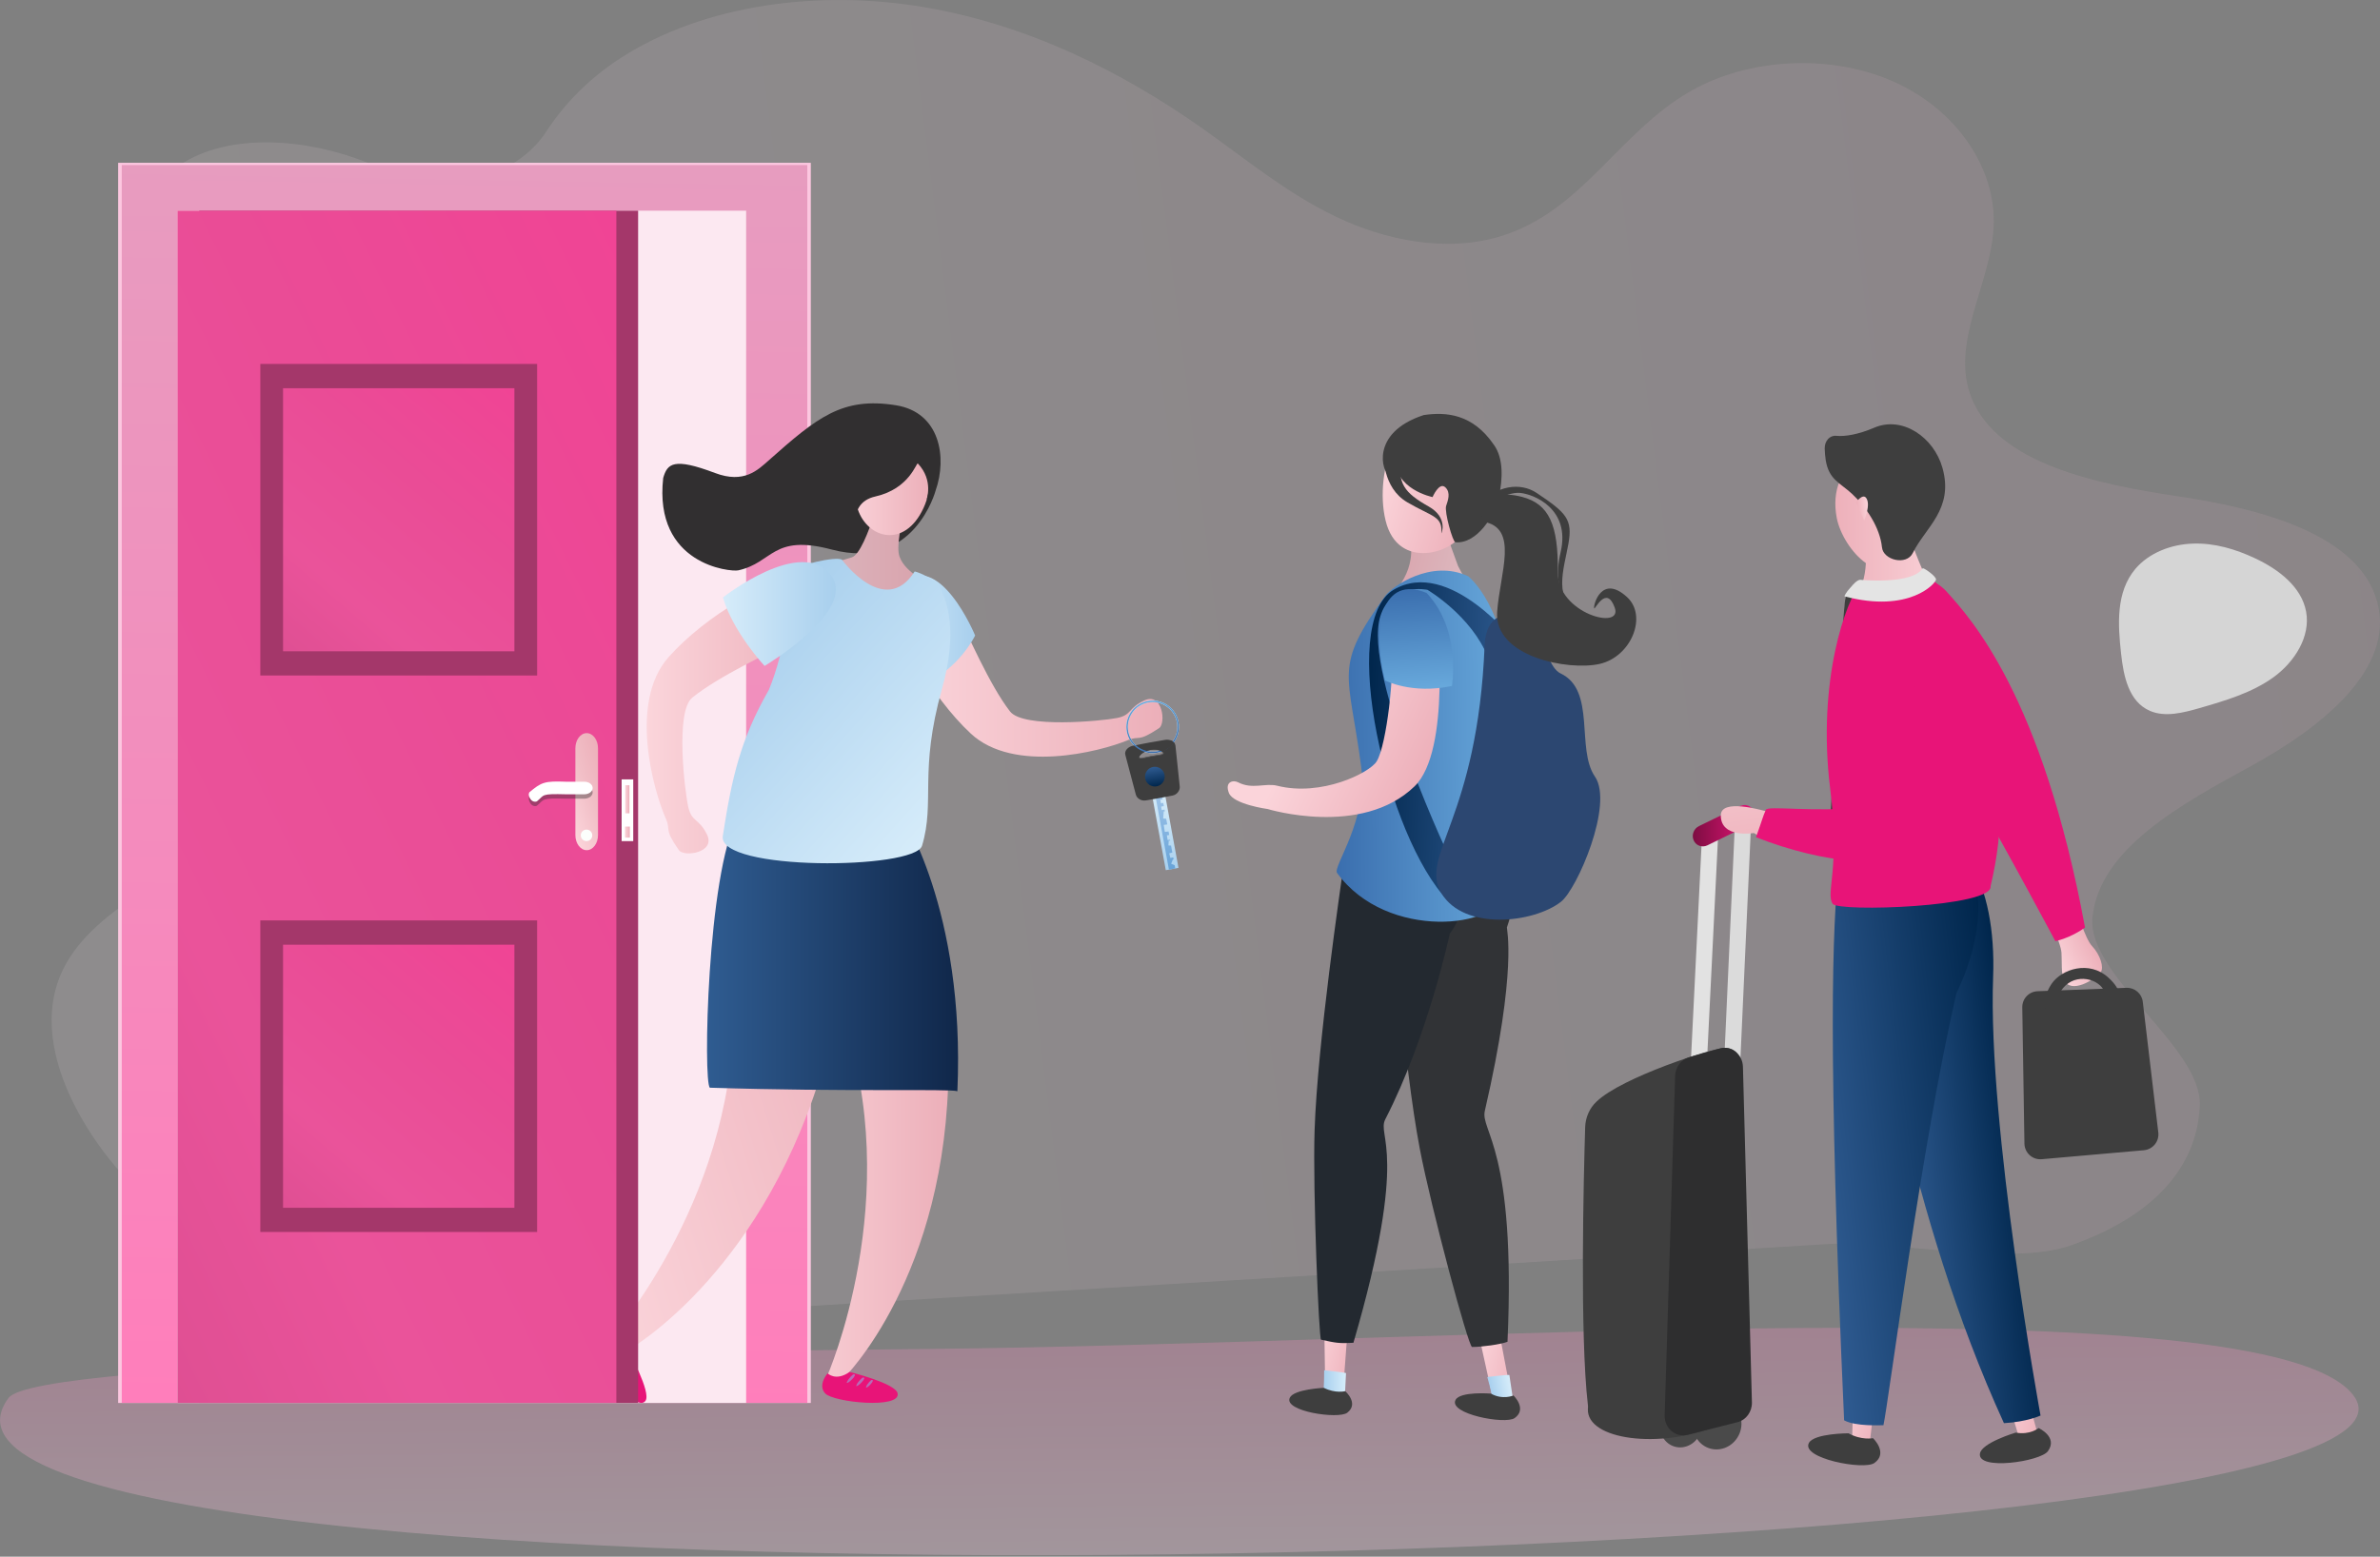 <svg width="376" height="246" viewBox="0 0 376 246" fill="none" xmlns="http://www.w3.org/2000/svg">
<rect x="0" y="0" width="376" height="246" fill="#808080" stroke="none"/>
<path opacity="0.28" d="M371.776 220.479C358.15 202.706 226.938 212.386 146.904 213.173C108.767 213.543 5.796 214.914 1.356 220.911C-26.699 258.631 393.85 249.274 371.776 220.479Z" fill="url(#paint0_linear_4_110)"/>
<g opacity="0.67">
<path opacity="0.17" d="M347.529 174.651C347.205 183.314 341.594 191.7 327.227 196.786C317.531 200.209 299.265 195.97 288.752 196.602C227.817 200.317 166.897 204.016 105.977 207.731C87.032 208.887 67.394 209.966 49.651 204.556C32.726 199.392 18.667 188.277 11.731 174.574C8.293 167.791 6.613 159.929 10.02 153.085C15.091 142.911 29.319 138.225 38.028 129.855C48.048 120.236 49.867 106.301 46.692 93.969C43.516 81.637 36.009 70.446 29.011 59.27C25.804 54.168 22.66 48.927 21.627 43.223C20.61 37.535 22.043 31.231 26.991 27.13C34.313 21.041 46.661 21.642 56.172 25.003C57.837 25.589 59.471 26.252 61.043 26.976C70.03 31.107 81.452 28.286 86.323 20.764C89.221 16.294 93.229 12.286 98.054 9.172C111.311 0.617 129.516 -1.649 145.948 1.125C162.38 3.9 177.179 11.284 189.88 20.24C196.756 25.08 203.184 30.475 210.999 34.221C218.814 37.982 228.526 39.955 237.081 37.335C249.937 33.404 255.702 20.98 266.94 14.49C276.235 9.11 289.229 8.478 299.157 12.902C309.084 17.326 315.45 26.622 314.957 35.932C314.464 45.089 307.974 54.307 311.504 62.97C315.712 73.298 331.143 76.504 344.184 78.446C357.225 80.389 372.67 84.474 375.553 95.11C378.435 105.715 366.658 115.026 355.606 121.069C344.553 127.111 331.636 134.14 330.572 144.992C329.694 154.18 347.852 165.448 347.529 174.651Z" fill="url(#paint1_linear_4_110)"/>
<path d="M356.207 88.204C353.186 86.786 349.856 85.784 346.434 85.907C343.012 86.015 339.513 87.356 337.355 89.9C334.241 93.599 334.595 98.748 335.104 103.357C335.489 106.841 336.291 110.895 339.667 112.344C342.072 113.377 344.923 112.637 347.498 111.897C351.567 110.725 355.745 109.492 359.151 107.041C362.543 104.59 365.04 100.582 364.331 96.682C363.622 92.751 359.984 89.961 356.207 88.204Z" fill="white"/>
</g>
<path d="M128.097 25.727H18.666V221.712H128.097V25.727Z" fill="#FCC7E0"/>
<path d="M127.541 26.082H19.236V221.697H127.541V26.082Z" fill="url(#paint2_linear_4_110)"/>
<path d="M117.876 33.296H28.038V221.697H117.876V33.296Z" fill="#FCE8F1"/>
<path d="M145.053 92.705C144.914 92.705 142.71 95.325 142.54 95.695C140.891 99.272 147.088 110.093 153.377 115.935C160.16 122.24 173.678 118.833 178.149 116.983C180.153 116.151 179.582 117.415 183.112 115.072C184.238 114.332 183.667 109.368 180.8 110.679C178.195 111.865 178.873 112.991 176.453 113.469C174.033 113.946 161.686 115.133 159.574 112.436C156.321 108.258 152.837 100.058 151.789 98.131C150.756 96.204 148.706 92.643 145.053 92.705Z" fill="url(#paint3_linear_4_110)"/>
<path d="M147.812 77.521C147.812 77.521 144.452 90.3 131.411 86.847C121.977 84.35 122.177 88.913 116.643 90.13C115.41 90.408 103.248 89.252 104.774 75.533C105.436 73.267 106.392 72.265 112.959 74.746C117.553 76.488 119.741 74.253 121.406 72.789C129.083 65.975 133.06 62.676 141.569 64.049C148.506 65.174 149.662 72.28 147.812 77.521Z" fill="#312F30"/>
<path d="M145.777 108.212C145.777 108.212 135.156 99.241 142.263 92.366C148.321 86.508 154.055 100.428 154.055 100.428C154.055 100.428 151.542 105.73 145.777 108.212Z" fill="url(#paint4_linear_4_110)"/>
<path d="M96.804 211.091C96.804 211.091 116.998 188.138 115.842 157.601C115.056 136.745 113.422 121.068 125.707 124.305C142.587 129.469 137.993 143.42 129.499 170.38C119.511 202.058 99.178 213.388 99.178 213.388C99.178 213.388 102.539 219.338 100.458 218.906C99.456 218.691 95.941 216.055 95.186 213.789C94.446 211.523 96.804 211.091 96.804 211.091Z" fill="url(#paint5_linear_4_110)"/>
<path d="M130.64 217.55C130.64 217.55 143.172 189.202 133.014 160.376C126.077 140.691 115.888 127.573 128.574 127.018C146.225 126.941 149.955 140.26 149.847 168.515C149.708 201.734 133.245 217.858 133.245 217.858L130.64 217.55Z" fill="url(#paint6_linear_4_110)"/>
<path d="M140.12 74.315C140.12 74.315 136.975 87.325 134.571 88.08C131.349 89.098 128.312 89.606 127.634 91.965C126.956 94.323 122.717 119.388 123.287 123.319C123.857 127.25 139.796 130.517 141.137 128.606C142.494 126.695 148.629 96.928 147.889 94.354C147.134 91.795 143.172 90.917 142.109 87.957C141.045 84.997 144.991 73.744 144.991 73.744L140.12 74.315Z" fill="url(#paint7_linear_4_110)"/>
<path d="M142.263 128.436C142.263 128.436 152.529 143.605 151.25 172.446C150.093 172.03 133.615 172.569 112.142 171.891C111.078 170.982 111.71 138.24 116.504 129.176C116.212 130.225 142.263 128.436 142.263 128.436Z" fill="url(#paint8_linear_4_110)"/>
<path d="M148.336 92.751C147.273 91.117 144.529 90.254 144.498 90.316C139.781 97.699 133.029 88.466 133.029 88.466C132.166 87.818 125.538 89.391 125.229 90.254C124.967 94.601 124.073 102.709 121.483 108.983C116.998 116.844 115.641 122.702 114.192 132.121C113.344 137.685 144.529 137.47 145.669 133.647C147.766 126.633 145.145 121.993 148.814 108.875C151.373 99.796 149.646 94.77 148.336 92.751Z" fill="url(#paint9_linear_4_110)"/>
<path d="M139.843 67.162C139.442 67.409 135.218 69.613 134.663 74.7C134.602 74.654 134.525 74.608 134.432 74.592C132.382 74.346 133.785 77.876 133.985 78.261C134.201 78.662 134.602 78.708 134.941 78.569C135.08 79.171 135.264 79.802 135.511 80.465C137.053 85.121 142.91 86.755 145.901 80.28C148.799 74.037 145.654 63.509 139.843 67.162Z" fill="url(#paint10_linear_4_110)"/>
<path d="M146.363 79.016C146.363 79.016 147.55 75.933 145.007 73.251C144.775 73.004 143.743 77.228 138.286 78.461C133.492 79.54 135.542 85.182 135.542 85.182C135.542 85.182 132.89 80.357 131.734 80.82C130.578 81.282 131.611 69.937 134.725 67.486C137.839 65.035 143.188 65.174 145.361 67.209C148.197 69.86 148.645 75.81 146.363 79.016Z" fill="#312F30"/>
<path d="M129.129 94.878C129.129 94.724 126.385 92.551 126.016 92.397C122.316 90.809 111.433 97.298 105.606 103.865C99.332 110.956 103.186 124.814 105.175 129.331C106.069 131.365 104.774 130.81 107.256 134.356C108.042 135.481 113.098 134.772 111.695 131.889C110.416 129.269 109.29 129.978 108.735 127.527C108.18 125.076 106.654 112.467 109.352 110.262C113.529 106.84 121.838 103.064 123.765 101.938C125.692 100.798 129.299 98.609 129.129 94.878Z" fill="url(#paint11_linear_4_110)"/>
<path d="M114.208 94.416C114.208 94.416 126.694 84.612 131.334 90.978C135.403 96.574 120.79 105.237 120.79 105.237C120.79 105.237 115.826 99.934 114.208 94.416Z" fill="url(#paint12_linear_4_110)"/>
<path d="M134.216 216.81C134.216 216.81 141.43 218.583 141.8 220.17C142.402 222.714 131.642 221.619 130.363 220.201C129.129 218.845 130.748 217.026 130.748 217.026C130.748 217.026 132.027 218.352 134.216 216.81Z" fill="#E81478"/>
<path d="M134.787 217.195C134.787 217.195 134.047 217.766 133.769 218.475C133.754 218.937 135.804 216.995 134.787 217.195Z" fill="#B66CB6"/>
<path d="M136.267 217.704C136.267 217.704 135.527 218.274 135.265 218.984C135.234 219.446 137.269 217.519 136.267 217.704Z" fill="#B66CB6"/>
<path d="M137.654 218.089C137.654 218.089 137.022 218.583 136.806 219.215C136.791 219.646 138.517 217.935 137.654 218.089Z" fill="#B66CB6"/>
<path d="M99.302 213.496C99.302 213.496 102.893 220.001 101.984 221.357C100.535 223.516 94.03 214.883 94.199 212.972C94.369 211.137 96.789 211.107 96.789 211.107C96.789 211.107 96.697 212.941 99.302 213.496Z" fill="#E81478"/>
<path d="M99.409 214.174C99.409 214.174 98.484 214.02 97.775 214.297C97.421 214.606 100.242 214.791 99.409 214.174Z" fill="#B66CB6"/>
<path d="M100.041 215.608C100.041 215.608 99.132 215.454 98.423 215.731C98.053 216.039 100.858 216.224 100.041 215.608Z" fill="#B66CB6"/>
<path d="M100.689 216.887C100.689 216.887 99.903 216.764 99.286 217.026C98.962 217.303 101.398 217.427 100.689 216.887Z" fill="#B66CB6"/>
<path d="M179.412 118.047C181.17 119.527 183.79 119.311 185.27 117.554C186.75 115.796 186.534 113.176 184.777 111.696C183.019 110.216 180.399 110.432 178.919 112.189C177.439 113.931 177.655 116.567 179.412 118.047ZM184.623 111.881C186.272 113.284 186.472 115.75 185.085 117.399C183.682 119.049 181.216 119.249 179.567 117.862C177.917 116.459 177.717 113.993 179.104 112.343C180.507 110.694 182.973 110.478 184.623 111.881Z" fill="white"/>
<path d="M186.18 137.146L184.176 137.516L182.018 125.723L184.021 125.353L186.18 137.146Z" fill="url(#paint13_linear_4_110)"/>
<path d="M184.592 133.6L184.638 132.845L184.869 132.861L184.839 132.706L184.469 132.753L184.345 132.013L184.715 131.951L184.607 131.396L184.022 131.473L183.852 130.363L184.407 130.286L184.237 129.392L183.76 129.346L183.852 128.221L184.022 128.236L183.975 127.943L183.528 128.02L183.436 127.465L183.867 127.388L183.775 126.88L183.42 126.941L183.313 126.402L183.682 126.325L183.513 125.446L182.511 125.631L184.669 137.423L185.671 137.238L185.579 136.73L185.024 136.498L185.301 135.805L185.424 135.851L185.347 135.481L184.9 135.589L184.715 134.849L185.209 134.726L185.008 133.631L184.592 133.6Z" fill="url(#paint14_linear_4_110)"/>
<path d="M184.053 116.922C182.357 117.199 180.677 117.507 178.996 117.846C178.226 118.001 177.609 118.633 177.779 119.28C178.334 121.376 178.889 123.473 179.443 125.569C179.582 126.14 180.276 126.617 181.016 126.494C182.434 126.263 183.837 126.001 185.239 125.723C185.979 125.585 186.442 124.876 186.38 124.305C186.149 122.147 185.933 119.989 185.702 117.831C185.625 117.168 184.823 116.783 184.053 116.922ZM183.821 119.064C183.775 119.265 183.374 119.311 183.189 119.342C182.773 119.419 182.341 119.465 181.925 119.542C181.509 119.619 181.093 119.727 180.677 119.804C180.492 119.835 180.106 119.943 179.983 119.773C179.844 119.588 180.183 119.265 180.322 119.141C180.723 118.802 181.232 118.602 181.74 118.509C182.249 118.417 182.789 118.432 183.297 118.602C183.451 118.648 183.868 118.833 183.821 119.064Z" fill="#3E3E3E"/>
<path d="M180.492 119.835C180.291 119.866 180.045 119.897 179.937 119.758C179.767 119.527 180.152 119.172 180.276 119.064C180.754 118.663 181.324 118.494 181.709 118.417C182.11 118.34 182.696 118.309 183.282 118.509C183.467 118.586 183.914 118.771 183.852 119.033C183.806 119.203 183.559 119.265 183.359 119.311C183.312 119.311 183.282 119.326 183.251 119.326C183.235 119.326 183.205 119.326 183.189 119.342C182.989 119.373 182.788 119.403 182.603 119.434C182.388 119.465 182.156 119.496 181.925 119.542C181.709 119.588 181.478 119.635 181.262 119.681C181.077 119.727 180.877 119.773 180.677 119.804C180.661 119.804 180.63 119.82 180.615 119.82C180.569 119.82 180.538 119.835 180.492 119.835ZM181.74 118.509C181.355 118.586 180.8 118.741 180.337 119.141C180.122 119.326 179.921 119.573 180.014 119.712C180.106 119.835 180.384 119.773 180.476 119.758C180.522 119.758 180.553 119.742 180.584 119.742C180.615 119.742 180.63 119.727 180.646 119.727C180.846 119.696 181.046 119.65 181.231 119.604C181.447 119.557 181.679 119.511 181.894 119.465C182.11 119.419 182.341 119.388 182.573 119.357C182.773 119.326 182.973 119.295 183.158 119.265C183.174 119.265 183.205 119.265 183.22 119.249C183.251 119.249 183.297 119.234 183.328 119.234C183.42 119.218 183.713 119.157 183.744 119.018C183.79 118.864 183.497 118.694 183.235 118.602C182.696 118.401 182.126 118.432 181.74 118.509Z" fill="#3E3E3E"/>
<path d="M178.441 112.898C177.362 114.918 178.118 117.446 180.137 118.525C182.156 119.604 184.684 118.848 185.763 116.829C186.842 114.81 186.087 112.282 184.068 111.203C182.048 110.124 179.52 110.879 178.441 112.898ZM185.548 116.721C184.53 118.633 182.156 119.342 180.245 118.324C178.333 117.307 177.624 114.933 178.642 113.022C179.659 111.11 182.033 110.401 183.944 111.418C185.856 112.436 186.565 114.81 185.548 116.721Z" fill="url(#paint15_linear_4_110)"/>
<path d="M182.449 124.29C183.309 124.29 184.006 123.593 184.006 122.733C184.006 121.873 183.309 121.176 182.449 121.176C181.589 121.176 180.892 121.873 180.892 122.733C180.892 123.593 181.589 124.29 182.449 124.29Z" fill="url(#paint16_linear_4_110)"/>
<path d="M184.931 117.076C184.746 117.307 184.484 117.507 184.207 117.661C184.114 117.769 184.006 117.862 183.914 117.954C183.806 118.062 183.682 118.155 183.559 118.232C183.467 118.293 183.359 118.34 183.266 118.401C183.235 118.417 183.22 118.432 183.189 118.448C183.189 118.463 183.189 118.478 183.189 118.494C183.189 118.509 183.205 118.54 183.205 118.556C183.235 118.571 183.251 118.571 183.282 118.586C183.39 118.633 183.59 118.71 183.713 118.833C183.852 118.771 183.96 118.648 184.083 118.586C184.237 118.494 184.391 118.401 184.53 118.293C184.669 118.186 184.823 118.078 184.977 117.985C184.977 117.985 184.993 117.985 184.993 117.97C185.024 117.939 185.039 117.924 185.07 117.893C185.131 117.831 185.178 117.769 185.224 117.692C185.316 117.584 185.44 117.523 185.563 117.492C185.44 117.276 185.224 117.107 184.962 116.999C184.962 117.029 184.946 117.06 184.931 117.076Z" fill="#3E3E3E"/>
<path d="M183.698 118.848C183.698 118.833 183.698 118.833 183.698 118.848C183.729 118.833 183.76 118.818 183.775 118.802C183.652 118.663 183.42 118.571 183.297 118.525C183.266 118.509 183.235 118.494 183.189 118.494V118.509C183.189 118.54 183.205 118.571 183.205 118.586C183.22 118.586 183.235 118.602 183.251 118.602C183.42 118.663 183.59 118.74 183.698 118.848Z" fill="#3E3E3E"/>
<path d="M100.812 33.296H31.476V221.697H100.812V33.296Z" fill="#A4376A"/>
<path d="M97.374 33.296H28.038V221.697H97.374V33.296Z" fill="url(#paint17_linear_4_110)"/>
<path d="M84.858 145.454H41.125V194.69H84.858V145.454Z" fill="#A4376A"/>
<path d="M81.266 149.293H44.717V190.867H81.266V149.293Z" fill="url(#paint18_linear_4_110)"/>
<path d="M84.858 57.513H41.125V106.748H84.858V57.513Z" fill="#A4376A"/>
<path d="M81.266 61.351H44.717V102.925H81.266V61.351Z" fill="url(#paint19_linear_4_110)"/>
<path d="M92.688 115.858C91.702 115.858 90.9 116.922 90.9 118.247V131.966C90.9 133.292 91.702 134.356 92.688 134.356C93.675 134.356 94.476 133.292 94.476 131.966V118.247C94.476 116.922 93.675 115.858 92.688 115.858Z" fill="url(#paint20_linear_4_110)"/>
<path opacity="0.38" d="M83.547 126.402C83.748 127.111 84.21 127.542 84.811 127.342C86.06 126.309 85.366 126.109 89.436 126.217C89.744 126.217 90.037 126.217 90.33 126.217C91.455 126.217 92.303 126.217 92.303 126.217C93.043 126.217 93.629 125.77 93.629 125.215C93.629 124.66 93.027 124.213 92.303 124.213C92.303 124.213 91.44 124.213 90.299 124.213C90.006 124.213 89.713 124.228 89.405 124.213C86.06 124.089 85.536 124.274 83.609 125.908C83.532 126.078 83.516 126.232 83.547 126.402Z" fill="#282829"/>
<path d="M83.547 125.708C83.748 126.417 84.21 126.849 84.811 126.648C86.06 125.616 85.366 125.415 89.436 125.523C89.744 125.523 90.037 125.523 90.33 125.523C91.455 125.523 92.303 125.523 92.303 125.523C93.043 125.523 93.629 125.076 93.629 124.521C93.629 123.966 93.027 123.535 92.303 123.535C92.303 123.535 91.44 123.535 90.299 123.535C90.006 123.535 89.713 123.55 89.405 123.535C86.06 123.411 85.536 123.596 83.609 125.23C83.532 125.384 83.516 125.554 83.547 125.708Z" fill="white"/>
<path d="M93.567 132.013C93.567 132.521 93.166 132.922 92.657 132.922C92.149 132.922 91.748 132.506 91.748 132.013C91.748 131.504 92.149 131.103 92.657 131.103C93.166 131.103 93.567 131.504 93.567 132.013Z" fill="#FCFEFC"/>
<path d="M100.041 123.165H98.207V132.922H100.041V123.165Z" fill="white"/>
<path d="M99.502 130.625H98.731V132.367H99.502V130.625Z" fill="url(#paint21_linear_4_110)"/>
<path d="M99.44 124.089H98.777V128.529H99.44V124.089Z" fill="url(#paint22_linear_4_110)"/>
<path d="M212.847 210.891L212.184 219.739C212.184 219.739 213.88 221.034 212.369 222.514C210.859 223.993 206.327 222.437 205.448 222.205C203.629 221.712 209.379 220.587 209.379 220.587L209.225 210.243L212.847 210.891Z" fill="url(#paint23_linear_4_110)"/>
<path d="M237.08 211.708L238.714 220.309C238.714 220.309 240.348 221.681 238.775 223.099C237.203 224.518 232.733 222.76 231.869 222.498C230.066 221.928 235.862 221.049 235.862 221.049L233.642 210.999L237.08 211.708Z" fill="url(#paint24_linear_4_110)"/>
<path d="M233.796 130.009C235.538 129.778 241.797 135.851 238.066 146.564C237.989 146.765 239.777 153.054 234.583 175.529C233.827 178.766 239.531 181.371 238.159 212.047C237.018 212.463 234.166 212.864 232.563 212.864C231.977 212.864 226.089 190.898 224.301 181.525C221.711 167.991 219.861 142.649 219.63 140.121C219.199 135.497 231.87 130.271 233.796 130.009Z" fill="#313336"/>
<path d="M227.969 133.061C229.681 133.493 233.765 141.323 229.049 147.536C229.033 147.551 225.626 163.721 218.859 176.87C217.441 179.645 222.744 181.602 213.819 212.201C211.568 212.324 211.044 212.232 208.701 211.708C208.377 211.631 207.375 188.293 207.683 178.643C208.146 164.708 211.861 139.782 212.185 137.285C212.77 132.737 226.058 132.583 227.969 133.061Z" fill="#232930"/>
<path d="M238.452 217.288L239.053 221.311C239.053 221.311 235.6 220.926 235.631 220.479C235.662 220.016 234.968 217.612 234.968 217.612C234.968 217.612 238.113 217.226 238.452 217.288Z" fill="url(#paint25_linear_4_110)"/>
<path d="M212.647 216.995L212.447 221.049C212.447 221.049 208.947 220.14 209.071 219.693C209.194 219.246 209.194 216.548 209.194 216.548C209.194 216.548 212.323 216.856 212.647 216.995Z" fill="url(#paint26_linear_4_110)"/>
<path d="M235.538 220.232C235.538 220.232 230.698 219.847 229.958 221.219C228.771 223.438 237.789 225.15 239.284 224.101C241.334 222.652 239.099 220.525 239.099 220.525C239.099 220.525 237.403 221.28 235.538 220.232Z" fill="#3E3E3E"/>
<path d="M209.148 219.323C209.148 219.323 204.431 219.523 203.768 220.88C202.735 223.038 211.445 224.317 212.847 223.254C214.743 221.789 212.524 219.847 212.524 219.847C212.524 219.847 210.982 220.248 209.148 219.323Z" fill="#3E3E3E"/>
<path d="M233.056 93.568C233.056 93.568 231.777 92.304 230.343 89.437C230.143 89.052 226.628 78.492 225.503 78.076C224.193 77.598 222.775 76.581 221.603 77.012C221.033 77.228 223.222 80.882 222.944 87.418C222.744 92.212 218.643 95.002 218.073 96.374C216.716 99.641 229.634 98.732 233.056 93.568Z" fill="url(#paint27_linear_4_110)"/>
<path d="M231.962 91.071C231.962 91.071 238.143 95.927 238.452 109.754C238.76 124.182 236.016 127.82 237.187 141.123C237.234 146.534 219.167 148.861 211.229 137.948C210.52 136.976 216.131 129.562 215.052 121.222C213.048 105.962 210.581 105.576 218.875 94.138C219.907 92.72 226.058 88.296 231.962 91.071Z" fill="url(#paint28_linear_4_110)"/>
<path d="M225.518 93.213C225.518 93.213 232.486 97.298 235.106 103.958C235.862 104.96 239.561 101.661 239.561 101.661C239.561 101.661 228.971 87.988 220.154 93.213C211.337 98.439 219.075 132.336 228.755 142.341C229.141 141.138 229.572 136.791 229.572 136.791C229.572 136.791 215.16 106.563 218.073 97.376C219.784 91.965 225.518 93.213 225.518 93.213Z" fill="url(#paint29_linear_4_110)"/>
<path d="M246.575 106.439C244.71 105.545 244.448 102.216 242.074 99.58C238.359 95.449 234.737 97.206 234.552 101.846C233.457 129.531 224.147 135.173 227.723 141.154C231.299 147.135 242.305 145.871 246.606 142.51C249.165 140.506 254.976 127.08 251.97 122.718C248.965 118.355 252.171 109.106 246.575 106.439Z" fill="#2C4771"/>
<path d="M226.983 98.023C226.983 98.023 229.326 118.617 223.468 124.274C215.083 132.383 200.269 127.851 200.269 127.851C200.269 127.851 194.874 127.126 194.149 125.323C193.44 123.519 194.827 123.226 195.598 123.627C197.818 124.799 199.899 123.704 201.764 124.167C208.793 125.939 216.378 122.116 217.487 120.328C219.106 117.708 220.339 105.869 219.769 103.264C218.643 98.1 223.299 95.695 226.983 98.023Z" fill="url(#paint30_linear_4_110)"/>
<path d="M218.798 107.519C218.798 107.519 223.037 109.769 229.388 108.397C229.311 108.598 231.037 99.749 225.38 93.707C218.474 90.824 216.609 98.732 218.798 107.519Z" fill="url(#paint31_linear_4_110)"/>
<path d="M227.507 67.686C228.046 68.164 235.985 73.822 230.929 84.257C229.881 87.171 220.878 90.362 218.905 82.284C216.948 74.299 221.449 62.445 227.507 67.686Z" fill="url(#paint32_linear_4_110)"/>
<path d="M228.463 79.957C228.725 79.14 229.249 77.876 228.34 77.012C227.369 76.103 226.32 78.554 226.32 78.554C226.32 78.554 220.139 77.321 220.416 72.203C220.416 72.003 219.754 72.111 219.245 74.685C218.628 74.931 216.177 68.442 224.933 65.59C228.463 65.081 232.64 65.39 235.985 70.261C237.604 72.465 237.357 75.81 236.833 78.384C236.17 81.591 233.257 85.999 229.927 85.691C229.511 85.66 228.17 80.897 228.463 79.957Z" fill="#3E3E3E"/>
<path d="M218.597 71.818C218.597 71.818 218.32 77.043 222.343 79.386C226.366 81.729 227.877 81.529 227.723 84.273C227.738 84.335 228.802 81.791 225.719 80.049C221.85 77.86 220.694 76.427 221.372 72.003C222.035 67.594 218.597 71.818 218.597 71.818Z" fill="#3E3E3E"/>
<path d="M240.455 78.523C244.756 79.648 246.19 82.963 246.113 90.439C246.051 96.959 256.441 99.703 255.099 96.019C253.758 92.335 251.939 96.497 251.847 96.127C251.708 95.526 253.065 90.716 257.042 94.354C260.325 97.36 257.705 103.773 252.741 104.913C247.777 106.054 236.031 103.788 236.525 96.697C236.972 90.485 240.024 83.394 234.305 82.439C233.719 82.346 234.104 82.392 234.058 82.161C234.074 82.176 233.873 76.797 240.455 78.523Z" fill="#3E3E3E"/>
<path d="M242.752 77.891C247.5 81.067 248.471 82.053 247.777 85.969C247.084 89.868 245.157 95.094 249.905 97.021C248.964 97.067 244.849 94.601 246.56 87.233C248.147 80.373 242.259 78.061 240.101 77.891C237.943 77.722 234.659 79.88 234.258 80.527C234.258 80.527 232.825 80.99 233.858 79.725C236.339 76.735 240.162 76.165 242.752 77.891Z" fill="#3E3E3E"/>
<path d="M268.68 224.286C269.204 226.028 268.248 227.924 266.522 228.541C264.795 229.157 262.976 228.233 262.437 226.506C261.897 224.764 262.868 222.868 264.595 222.252C266.321 221.65 268.156 222.56 268.68 224.286Z" fill="#4A4A4A"/>
<path d="M271.301 132.167C271.223 131.196 271.285 130.225 271.393 129.253L269.667 130.148C269.235 130.363 268.957 130.81 268.927 131.288L266.707 176.284C266.676 177.009 267.216 177.595 267.909 177.595C268.063 177.595 268.218 177.564 268.356 177.517C268.85 177.348 269.22 176.87 269.25 176.3L271.408 132.568C271.347 132.46 271.316 132.336 271.301 132.167Z" fill="#E2E2E2"/>
<path d="M276.141 127.496C275.771 127.265 275.293 127.234 274.892 127.45L273.489 128.174C273.366 129.176 273.258 130.163 273.258 131.165L274.06 130.749L272.148 173.171C272.117 173.895 272.657 174.481 273.366 174.481C274.075 174.481 274.661 173.91 274.692 173.186L276.711 128.606C276.726 128.159 276.511 127.743 276.141 127.496Z" fill="#DBDBDB"/>
<path d="M274.954 223.855C275.571 225.889 274.445 228.109 272.441 228.834C270.422 229.543 268.295 228.479 267.663 226.444C267.046 224.41 268.171 222.19 270.175 221.465C272.195 220.756 274.337 221.82 274.954 223.855Z" fill="#4A4A4A"/>
<path d="M250.429 178.15C250.197 185.795 249.565 210.937 250.86 222.02C250.891 222.236 250.876 222.437 250.86 222.652C250.629 227.554 262.236 229.065 271.362 225.319C273.489 224.44 272.842 188.632 275.015 173.479C275.509 170.072 275.725 165.556 272.441 165.602C270.53 165.633 256.256 170.226 252.232 174.08C251.122 175.113 250.475 176.593 250.429 178.15Z" fill="#3E3E3E"/>
<path d="M264.641 170.026L262.992 223.654C262.93 225.689 264.703 227.215 266.584 226.753L274.491 224.749C275.863 224.41 276.819 223.084 276.773 221.604L275.355 168.577C275.293 166.573 273.505 165.17 271.686 165.694L266.846 167.082C265.582 167.452 264.687 168.639 264.641 170.026Z" fill="#2E2E2F"/>
<path d="M276.31 130.379C276.279 130.394 276.249 130.41 276.218 130.425L269.743 133.585C268.911 133.986 267.94 133.647 267.57 132.799C267.2 131.966 267.585 130.949 268.418 130.548L274.892 127.388C275.724 126.987 276.696 127.327 277.066 128.174C277.405 128.976 277.065 129.932 276.31 130.379Z" fill="url(#paint33_linear_4_110)"/>
<path d="M335.935 156.106L321.908 156.646C320.536 156.692 319.457 157.833 319.488 159.205L319.827 180.724C319.857 182.188 321.106 183.329 322.57 183.19L338.694 181.772C340.113 181.649 341.145 180.369 340.976 178.967L338.525 158.326C338.386 157.031 337.261 156.06 335.935 156.106Z" fill="#3E3E3E"/>
<path d="M327.858 143.99C328.32 144.144 329.369 148.291 330.509 149.509C331.835 150.911 332.421 152.931 331.881 153.624C330.864 154.919 327.149 157.108 326.085 154.873C325.592 153.856 325.777 152.098 325.684 150.603C325.592 148.83 323.11 144.021 323.11 144.021L327.858 143.99Z" fill="url(#paint34_linear_4_110)"/>
<path d="M293.036 92.227C293.036 92.227 291.525 92.874 291.402 95.819C291.155 97.052 289.028 132.783 288.843 132.783C288.658 132.783 289.953 135.574 289.953 135.574L293.036 92.227Z" fill="#3E3E3E"/>
<path d="M298.863 93.213C298.863 93.213 303.734 89.267 307.557 93.522C311.379 97.776 322.648 110.016 329.399 146.58C327.103 148.245 324.713 148.738 324.713 148.738C324.713 148.738 317.623 135.389 310.67 123.257C303.61 110.879 296.705 99.672 298.863 93.213Z" fill="#E81478"/>
<path d="M305.229 93.506C305.09 93.213 303.379 89.468 302.161 86.169C303.903 81.529 302.3 74.623 300.589 72.82C299.017 71.17 297.506 70.6 294.454 72.08C290.785 73.852 289.367 77.598 290.169 81.822C290.662 84.381 292.543 87.418 294.778 88.99C294.531 93.738 292.219 95.649 291.679 97.067C290.354 100.52 304.844 103.988 308.219 98.516C308.235 98.516 306.709 96.528 305.229 93.506Z" fill="url(#paint35_linear_4_110)"/>
<path d="M322.863 158.511C322.863 158.511 323.187 156.831 324.127 155.459C325.715 153.147 330.047 151.713 333.083 154.488C335.319 156.522 335.041 157.956 334.286 158.48C333.9 158.758 332.621 158.326 332.636 157.848C332.652 157.232 332.513 156.415 331.804 155.752C330.001 154.071 326.224 154.118 325.006 157.879C325.083 158.28 323.326 161.193 322.863 158.511Z" fill="#3E3E3E"/>
<path d="M296.519 218.413L295.471 227.338C295.471 227.338 297.121 228.71 295.533 230.159C293.945 231.593 289.429 229.82 288.55 229.543C286.731 228.972 292.589 228.063 292.589 228.063L292.882 217.612L296.519 218.413Z" fill="url(#paint36_linear_4_110)"/>
<path d="M292.034 226.506C292.034 226.506 286.592 226.506 285.775 228.032C284.48 230.468 294.438 232.364 296.103 231.208C298.369 229.62 295.903 227.277 295.903 227.277C295.903 227.277 294.084 227.647 292.034 226.506Z" fill="#3E3E3E"/>
<path d="M319.457 217.642L321.8 226.182C321.8 226.182 323.557 227.431 322.093 228.988C320.628 230.545 315.973 229.142 315.079 228.942C313.214 228.51 318.979 227.153 318.979 227.153L315.927 217.211L319.457 217.642Z" fill="url(#paint37_linear_4_110)"/>
<path d="M318.439 226.398C318.439 226.398 313.06 228.001 312.798 229.712C312.366 232.441 322.355 230.976 323.542 229.327C325.16 227.076 322.062 225.674 322.062 225.674C322.062 225.674 320.752 226.814 318.439 226.398Z" fill="#3E3E3E"/>
<path d="M295.24 147.798C295.163 147.042 297.259 146.179 297.259 146.179C298.539 143.25 299.541 134.34 301.729 133.246C309.591 129.361 315.449 139.443 314.878 154.411C314 177.918 322.37 223.701 322.37 223.701C322.37 223.701 320.227 224.702 316.589 224.903C301.406 191.73 295.98 154.549 295.24 147.798Z" fill="url(#paint38_linear_4_110)"/>
<path d="M291.34 224.456C288.673 165.124 289.521 145.979 290.477 137.362C290.985 132.83 295.117 130.009 295.117 130.009C298.385 127.296 305.892 118.771 311.734 138.24C314.555 146.564 309.144 156.707 309.083 156.969C303.656 180.261 298.308 221.928 297.552 225.227C297.121 225.211 293.205 225.458 291.34 224.456Z" fill="url(#paint39_linear_4_110)"/>
<path d="M304.304 90.809C304.304 90.809 311.873 95.988 313.861 107.518C316.59 123.334 316.605 131.088 314.478 140.044C314.925 143.343 290.446 144.16 289.537 142.834C288.365 141.123 290.739 137.5 289.136 124.629C287.008 107.472 291.741 94.662 293.884 92.366C294.115 92.119 301.683 92.212 304.304 90.809Z" fill="#E81478"/>
<path d="M288.427 72.681C288.334 72.049 288.288 71.432 288.273 70.862C288.257 69.69 289.074 68.766 290.091 68.873C291.494 69.012 293.591 68.657 296.088 67.594C300.543 65.667 305.522 69.105 306.878 73.945C308.713 80.481 304.15 83.363 302.192 87.387C301.206 89.421 297.521 88.527 297.321 86.493C296.997 83.348 294.839 80.126 292.558 78.014C290.646 76.257 288.92 75.795 288.427 72.681Z" fill="#3E3E3E"/>
<path d="M293.221 79.386C293.221 79.386 294.269 77.922 294.824 78.693C295.595 79.741 294.515 82.238 294.515 82.238L293.221 79.386Z" fill="url(#paint40_linear_4_110)"/>
<path d="M293.883 91.626C293.883 91.626 302.084 92.443 303.734 89.822C303.734 89.576 305.861 91.009 305.861 91.579C305.861 92.15 301.668 96.959 291.417 94.246C291.217 94.169 293.066 91.626 293.883 91.626Z" fill="#E4E4E4"/>
<path d="M299.294 104.883C301.252 107.164 307.202 132.984 300.25 134.387C285.575 137.331 277.081 131.643 277.081 131.643C277.081 131.643 271.856 132.552 271.856 128.853C271.856 126.109 278.5 128.097 278.839 128.159C289.012 129.886 295.209 129.361 294.901 127.126C294.053 121.099 295.071 107.38 293.39 102.802C292.327 99.919 296.273 101.353 299.294 104.883Z" fill="url(#paint41_linear_4_110)"/>
<path d="M303.687 127.126C305.044 107.226 299.525 99.01 295.764 96.836C294.315 96.004 291.417 96.112 291.417 98.131C291.417 111.233 293.714 123.581 294.485 127.589C286.438 128.39 279.286 127.28 278.977 127.974C278.392 129.331 278.623 128.945 277.42 132.306C287.933 136.452 299.895 137.809 302.346 133.277C302.978 132.074 303.749 128.868 303.687 127.126Z" fill="#E81478"/>
<defs>
<linearGradient id="paint0_linear_4_110" x1="186.184" y1="210.805" x2="186.697" y2="264.374" gradientUnits="userSpaceOnUse">
<stop stop-color="#F58ABD"/>
<stop offset="1" stop-color="#FFF3F9"/>
</linearGradient>
<linearGradient id="paint1_linear_4_110" x1="2.933" y1="121.528" x2="373.097" y2="74.666" gradientUnits="userSpaceOnUse">
<stop stop-color="#FDF0F6"/>
<stop offset="1" stop-color="#EFB3CF"/>
</linearGradient>
<linearGradient id="paint2_linear_4_110" x1="75.113" y1="25.165" x2="71.667" y2="222.616" gradientUnits="userSpaceOnUse">
<stop stop-color="#E79CBF"/>
<stop offset="1" stop-color="#FF7EBB"/>
</linearGradient>
<linearGradient id="paint3_linear_4_110" x1="142.268" y1="106.144" x2="183.653" y2="106.144" gradientUnits="userSpaceOnUse">
<stop stop-color="#FBD5DB"/>
<stop offset="1" stop-color="#ECAFB9"/>
</linearGradient>
<linearGradient id="paint4_linear_4_110" x1="139.811" y1="99.569" x2="154.061" y2="99.569" gradientUnits="userSpaceOnUse">
<stop stop-color="#D6ECFA"/>
<stop offset="1" stop-color="#A8CFED"/>
</linearGradient>
<linearGradient id="paint5_linear_4_110" x1="84.53" y1="179.756" x2="144.969" y2="160.817" gradientUnits="userSpaceOnUse">
<stop stop-color="#FBD5DB"/>
<stop offset="1" stop-color="#ECAFB9"/>
</linearGradient>
<linearGradient id="paint6_linear_4_110" x1="122.54" y1="172.434" x2="149.85" y2="172.434" gradientUnits="userSpaceOnUse">
<stop stop-color="#FBD5DB"/>
<stop offset="1" stop-color="#ECAFB9"/>
</linearGradient>
<linearGradient id="paint7_linear_4_110" x1="123.223" y1="101.46" x2="147.935" y2="101.46" gradientUnits="userSpaceOnUse">
<stop stop-color="#DBBBC2"/>
<stop offset="1" stop-color="#D9A1AB"/>
</linearGradient>
<linearGradient id="paint8_linear_4_110" x1="111.707" y1="150.432" x2="151.36" y2="150.432" gradientUnits="userSpaceOnUse">
<stop stop-color="#2F5C91"/>
<stop offset="1" stop-color="#10274A"/>
</linearGradient>
<linearGradient id="paint9_linear_4_110" x1="149.647" y1="129.357" x2="116.691" y2="99.683" gradientUnits="userSpaceOnUse">
<stop stop-color="#D6ECFA"/>
<stop offset="1" stop-color="#A8CFED"/>
</linearGradient>
<linearGradient id="paint10_linear_4_110" x1="133.34" y1="75.492" x2="147.001" y2="75.492" gradientUnits="userSpaceOnUse">
<stop stop-color="#FBD5DB"/>
<stop offset="1" stop-color="#ECAFB9"/>
</linearGradient>
<linearGradient id="paint11_linear_4_110" x1="102.169" y1="113.507" x2="129.132" y2="113.507" gradientUnits="userSpaceOnUse">
<stop stop-color="#FBD5DB"/>
<stop offset="1" stop-color="#ECAFB9"/>
</linearGradient>
<linearGradient id="paint12_linear_4_110" x1="114.211" y1="97.041" x2="132.05" y2="97.041" gradientUnits="userSpaceOnUse">
<stop stop-color="#D6ECFA"/>
<stop offset="1" stop-color="#A8CFED"/>
</linearGradient>
<linearGradient id="paint13_linear_4_110" x1="185.594" y1="125.767" x2="182.595" y2="137.1" gradientUnits="userSpaceOnUse">
<stop stop-color="#D7EDFA"/>
<stop offset="1" stop-color="#A7CFEE"/>
</linearGradient>
<linearGradient id="paint14_linear_4_110" x1="185.538" y1="125.976" x2="182.65" y2="136.89" gradientUnits="userSpaceOnUse">
<stop stop-color="#A0C4E8"/>
<stop offset="1" stop-color="#67A3D8"/>
</linearGradient>
<linearGradient id="paint15_linear_4_110" x1="181.391" y1="110.77" x2="182.811" y2="118.965" gradientUnits="userSpaceOnUse">
<stop stop-color="#68A9DC"/>
<stop offset="1" stop-color="#3A6EAE"/>
</linearGradient>
<linearGradient id="paint16_linear_4_110" x1="182.18" y1="121.19" x2="182.714" y2="124.272" gradientUnits="userSpaceOnUse">
<stop stop-color="#2F5B91"/>
<stop offset="1" stop-color="#00264C"/>
</linearGradient>
<linearGradient id="paint17_linear_4_110" x1="127.818" y1="95.737" x2="-2.423" y2="159.259" gradientUnits="userSpaceOnUse">
<stop stop-color="#F04495"/>
<stop offset="0.383" stop-color="#EA4C96"/>
<stop offset="0.758" stop-color="#EA539A"/>
<stop offset="1" stop-color="#DF4F93"/>
</linearGradient>
<linearGradient id="paint18_linear_4_110" x1="97.313" y1="163.071" x2="61.263" y2="205.072" gradientUnits="userSpaceOnUse">
<stop stop-color="#F04495"/>
<stop offset="0.383" stop-color="#EA4C96"/>
<stop offset="0.758" stop-color="#EA539A"/>
<stop offset="1" stop-color="#DF4F93"/>
</linearGradient>
<linearGradient id="paint19_linear_4_110" x1="97.313" y1="75.129" x2="61.263" y2="117.13" gradientUnits="userSpaceOnUse">
<stop stop-color="#F04495"/>
<stop offset="0.383" stop-color="#EA4C96"/>
<stop offset="0.758" stop-color="#EA539A"/>
<stop offset="1" stop-color="#DF4F93"/>
</linearGradient>
<linearGradient id="paint20_linear_4_110" x1="88.639" y1="126.661" x2="96.735" y2="123.553" gradientUnits="userSpaceOnUse">
<stop stop-color="#FBD4DA"/>
<stop offset="0.547" stop-color="#F1BEC6"/>
<stop offset="1" stop-color="#EDB0BA"/>
</linearGradient>
<linearGradient id="paint21_linear_4_110" x1="98.728" y1="131.501" x2="99.504" y2="131.501" gradientUnits="userSpaceOnUse">
<stop stop-color="#FBD4DA"/>
<stop offset="1" stop-color="#EDB0BA"/>
</linearGradient>
<linearGradient id="paint22_linear_4_110" x1="98.783" y1="126.303" x2="99.448" y2="126.303" gradientUnits="userSpaceOnUse">
<stop stop-color="#FBD4DA"/>
<stop offset="1" stop-color="#EDB0BA"/>
</linearGradient>
<linearGradient id="paint23_linear_4_110" x1="206.498" y1="215.964" x2="213.862" y2="217.699" gradientUnits="userSpaceOnUse">
<stop stop-color="#FBD4DA"/>
<stop offset="1" stop-color="#EDB0BA"/>
</linearGradient>
<linearGradient id="paint24_linear_4_110" x1="232.101" y1="216.474" x2="240.35" y2="218.796" gradientUnits="userSpaceOnUse">
<stop stop-color="#FBD4DA"/>
<stop offset="1" stop-color="#EDB0BA"/>
</linearGradient>
<linearGradient id="paint25_linear_4_110" x1="238.807" y1="219.105" x2="235.389" y2="219.766" gradientUnits="userSpaceOnUse">
<stop stop-color="#D7EDFA"/>
<stop offset="1" stop-color="#A7CFEE"/>
</linearGradient>
<linearGradient id="paint26_linear_4_110" x1="212.629" y1="218.83" x2="209.063" y2="218.797" gradientUnits="userSpaceOnUse">
<stop stop-color="#D7EDFA"/>
<stop offset="1" stop-color="#A7CFEE"/>
</linearGradient>
<linearGradient id="paint27_linear_4_110" x1="233.779" y1="90.525" x2="219.15" y2="87.049" gradientUnits="userSpaceOnUse">
<stop stop-color="#DDBCC2"/>
<stop offset="1" stop-color="#D9A2AB"/>
</linearGradient>
<linearGradient id="paint28_linear_4_110" x1="238.522" y1="117.831" x2="211.032" y2="118.037" gradientUnits="userSpaceOnUse">
<stop stop-color="#68A9DC"/>
<stop offset="1" stop-color="#3A6EAE"/>
</linearGradient>
<linearGradient id="paint29_linear_4_110" x1="238.728" y1="117.647" x2="215.622" y2="116.444" gradientUnits="userSpaceOnUse">
<stop stop-color="#2F5B91"/>
<stop offset="1" stop-color="#00264C"/>
</linearGradient>
<linearGradient id="paint30_linear_4_110" x1="207.284" y1="110.395" x2="226.535" y2="119.43" gradientUnits="userSpaceOnUse">
<stop stop-color="#FBD4DA"/>
<stop offset="1" stop-color="#EDB0BA"/>
</linearGradient>
<linearGradient id="paint31_linear_4_110" x1="224.041" y1="108.958" x2="223.076" y2="93.074" gradientUnits="userSpaceOnUse">
<stop stop-color="#68A9DC"/>
<stop offset="1" stop-color="#3A6EAE"/>
</linearGradient>
<linearGradient id="paint32_linear_4_110" x1="218.496" y1="75.083" x2="232.682" y2="79.234" gradientUnits="userSpaceOnUse">
<stop stop-color="#FBD4DA"/>
<stop offset="1" stop-color="#EDB0BA"/>
</linearGradient>
<linearGradient id="paint33_linear_4_110" x1="277.197" y1="130.484" x2="267.415" y2="130.484" gradientUnits="userSpaceOnUse">
<stop stop-color="#E81478"/>
<stop offset="1" stop-color="#7D0D42"/>
</linearGradient>
<linearGradient id="paint34_linear_4_110" x1="324.122" y1="150.746" x2="330.088" y2="147.903" gradientUnits="userSpaceOnUse">
<stop stop-color="#FBD4DA"/>
<stop offset="1" stop-color="#EDB0BA"/>
</linearGradient>
<linearGradient id="paint35_linear_4_110" x1="308.236" y1="86.299" x2="289.963" y2="86.299" gradientUnits="userSpaceOnUse">
<stop stop-color="#FBD4DA"/>
<stop offset="1" stop-color="#EDB0BA"/>
</linearGradient>
<linearGradient id="paint36_linear_4_110" x1="289.898" y1="223.27" x2="297.263" y2="225.34" gradientUnits="userSpaceOnUse">
<stop stop-color="#FBD4DA"/>
<stop offset="1" stop-color="#EDB0BA"/>
</linearGradient>
<linearGradient id="paint37_linear_4_110" x1="314.832" y1="222.846" x2="323.335" y2="224.514" gradientUnits="userSpaceOnUse">
<stop stop-color="#FBD4DA"/>
<stop offset="1" stop-color="#EDB0BA"/>
</linearGradient>
<linearGradient id="paint38_linear_4_110" x1="299.307" y1="180.114" x2="318.475" y2="177.693" gradientUnits="userSpaceOnUse">
<stop stop-color="#2F5B91"/>
<stop offset="1" stop-color="#00264C"/>
</linearGradient>
<linearGradient id="paint39_linear_4_110" x1="285.652" y1="177.223" x2="316.288" y2="173.539" gradientUnits="userSpaceOnUse">
<stop stop-color="#2F5B91"/>
<stop offset="1" stop-color="#00264C"/>
</linearGradient>
<linearGradient id="paint40_linear_4_110" x1="295.171" y1="80.299" x2="293.32" y2="80.458" gradientUnits="userSpaceOnUse">
<stop stop-color="#FBD4DA"/>
<stop offset="1" stop-color="#EDB0BA"/>
</linearGradient>
<linearGradient id="paint41_linear_4_110" x1="285.408" y1="110.186" x2="288.951" y2="136.308" gradientUnits="userSpaceOnUse">
<stop stop-color="#FBD4DA"/>
<stop offset="1" stop-color="#EDB0BA"/>
</linearGradient>
</defs>
</svg>
